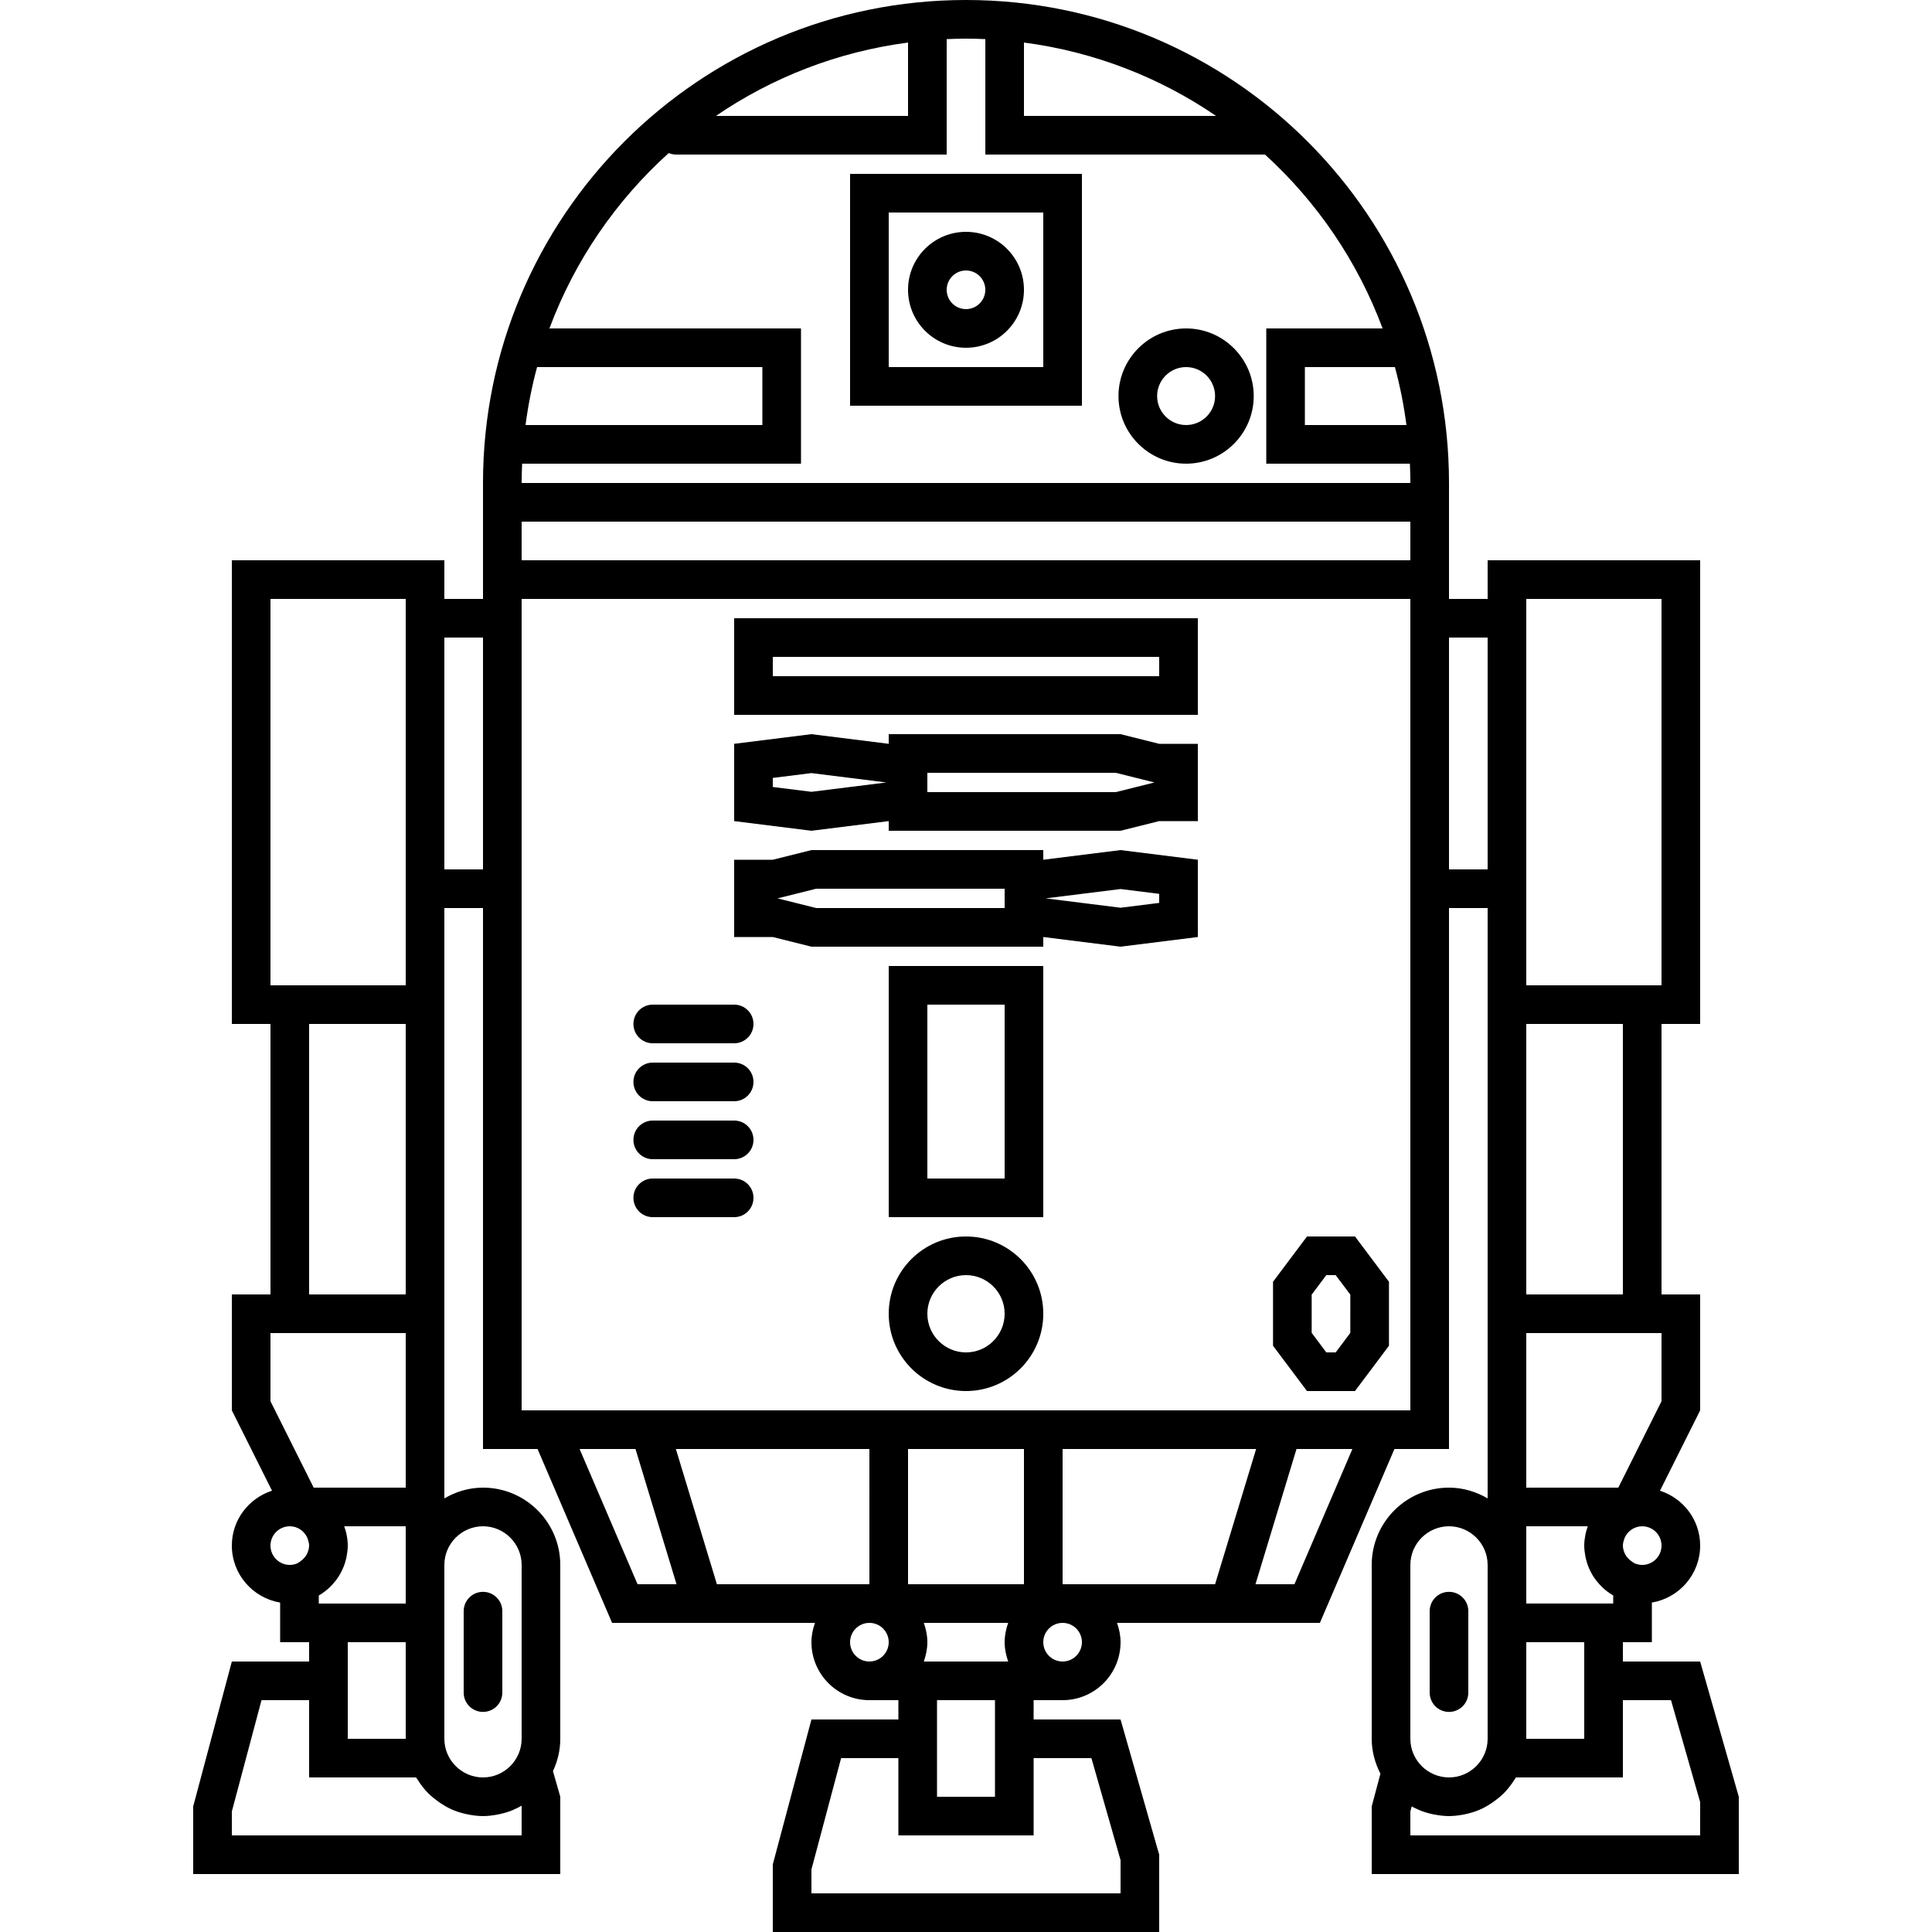 <?xml version="1.0" encoding="UTF-8"?>
<svg width="1200pt" height="1200pt" version="1.1" viewBox="0 0 1200 1200" xmlns="http://www.w3.org/2000/svg">
 <g>
  <path d="m552 108h-24v144h144v-144zm96 120h-96v-96h96z"/>
  <path d="m600 216c19.883 0 36-16.117 36-36s-16.117-36-36-36-36 16.117-36 36 16.117 36 36 36zm0-48c6.625 0 12 5.387 12 12s-5.375 12-12 12-12-5.387-12-12 5.375-12 12-12z"/>
  <path d="m600 768c-26.508 0-48 21.48-48 47.988 0 26.508 21.492 48.012 48 48.012s48-21.504 48-48.012c0-26.508-21.492-47.988-48-47.988zm0 72c-13.234 0-24-10.766-24-24.012 0-13.234 10.766-23.988 24-23.988s24 10.754 24 23.988c0 13.246-10.766 24.012-24 24.012z"/>
  <path d="m736.71 204c-23.16 0-42 18.84-42 42s18.84 42 42 42 42-18.84 42-42-18.852-42-42-42zm0 60c-9.926 0-18-8.074-18-18s8.074-18 18-18c9.926 0 18 8.074 18 18s-8.074 18-18 18z"/>
  <path d="m1056 1032h-48v-12h18v-24.613c17.004-2.867 30-17.578 30-35.398 0-15.996-10.512-29.398-24.949-34.078l24.949-49.91v-72h-24v-168h24v-288h-132v24h-24v-72c0-165.68-134.32-300-300-300-165.7 0-300 134.32-300 300v72h-24v-24h-132v288h24v168h-24v72l24.949 49.906c-14.438 4.684-24.949 18.086-24.949 34.082 0 17.82 12.996 32.531 30 35.398v24.613h18v12h-48l-24 90v42h228v-48l-4.547-15.91c2.844-6.133 4.547-12.891 4.547-20.09v-108c0-26.473-21.527-48-48-48-8.773 0-16.906 2.543-24 6.684v-366.68h24v336h33.887l4.055 9.457 36 84 6.242 14.543h126.02c-1.344 3.758-2.207 7.754-2.207 11.988 0 19.883 16.117 36.012 36 36.012 0.035 0 0.086-0.012 0.121-0.012h17.879v12.012h-54l-24 90v42h240v-48l-24-84h-54v-12.012h17.879c0.035 0 0.086 0.012 0.121 0.012 19.871 0 36-16.129 36-36.012 0-4.234-0.863-8.23-2.207-11.988h126.02l6.238-14.543 36-84 4.059-9.457h33.887v-336h24v366.68c-7.094-4.141-15.227-6.684-24-6.684-26.473 0-48 21.527-48 48v108c0 7.836 2.074 15.145 5.41 21.695l-5.41 20.305v42h228v-48zm-108 0v-12h36v59.988h-36zm0-60v-24h38.207c-0.66 1.836-1.223 3.731-1.57 5.699-0.398 2.039-0.637 4.129-0.637 6.289 0 2.195 0.266 4.297 0.648 6.383 0.109 0.602 0.238 1.188 0.371 1.777 0.383 1.656 0.875 3.254 1.488 4.801 0.312 0.828 0.695 1.633 1.066 2.426 0.562 1.164 1.164 2.293 1.836 3.383 0.59 0.949 1.211 1.836 1.871 2.734 0.359 0.469 0.758 0.926 1.141 1.367 1.703 2.062 3.602 3.91 5.723 5.543 0 0 0 0.012 0.012 0.012 1.211 0.938 2.473 1.777 3.805 2.555 0.012 0 0.023 0.012 0.035 0.023v4.981l-17.996 0.004h-36zm84-12.012c0 6.625-5.375 12.012-12 12.012-1.609 0-3.121-0.336-4.523-0.91l-0.758-0.434c-0.48-0.254-0.875-0.602-1.309-0.898-1.055-0.707-1.945-1.547-2.723-2.484-0.492-0.637-0.984-1.273-1.344-2.004-0.215-0.406-0.371-0.84-0.539-1.273-0.457-1.273-0.805-2.594-0.805-4.008 0-1.117 0.266-2.398 0.816-3.961l0.383-1.094c1.934-4.066 6.012-6.934 10.801-6.934 6.625 0 12 5.375 12 11.988zm-158.43-695.99h-63.086v-36h55.922c3.168 11.711 5.559 23.734 7.164 36zm-237.57-237.57c43.812 5.734 84.445 21.73 119.33 45.574h-119.33zm-72 0v45.574h-119.33c34.883-23.844 75.516-39.84 119.33-45.574zm-230.41 201.57h139.92v36h-147.09c1.605-12.266 3.996-24.289 7.164-36zm-9.289 60h173.21v-84h-156.25c15.672-42.109 41.328-79.379 74.102-108.94 1.414 0.602 2.984 0.938 4.641 0.938h168v-71.699c3.984-0.168 7.981-0.301 12-0.301s8.016 0.133 12 0.301v71.699h173.71c32.27 29.398 57.539 66.348 73.043 108h-72.254v84h89.207c0.16 3.984 0.293 7.981 0.293 12h-552c0-4.019 0.133-8.016 0.301-12zm-0.301 36h552v24h-552zm-72 648v23.988h-54v-4.981c0.012-0.012 0.023-0.023 0.035-0.023 1.332-0.77 2.606-1.621 3.805-2.555 0.012 0 0.012-0.012 0.012-0.012 2.125-1.633 4.008-3.481 5.723-5.531 0.383-0.457 0.77-0.898 1.141-1.379 0.672-0.887 1.285-1.777 1.871-2.734 0.684-1.094 1.273-2.231 1.836-3.383 0.371-0.793 0.742-1.586 1.066-2.41 0.613-1.559 1.105-3.168 1.5-4.812 0.133-0.602 0.254-1.188 0.359-1.777 0.387-2.094 0.652-4.207 0.652-6.402 0-2.16-0.238-4.246-0.637-6.289-0.348-1.969-0.91-3.852-1.57-5.699h38.207zm-84-12.012c0-6.613 5.375-11.988 12-11.988 4.789 0 8.867 2.867 10.789 6.938l0.383 1.094c0.551 1.559 0.816 2.844 0.816 3.961 0 1.414-0.348 2.734-0.805 3.996-0.168 0.434-0.324 0.863-0.539 1.273-0.359 0.73-0.852 1.367-1.355 2.004-0.758 0.938-1.656 1.777-2.699 2.484-0.445 0.301-0.84 0.66-1.32 0.898l-0.758 0.434c-1.391 0.582-2.902 0.918-4.512 0.918-6.625 0-12-5.387-12-12.012zm48 60.012h36v59.988h-36zm108 120h-180v-14.855l18.434-69.145h29.566v47.988h66.434c0.371 0.648 0.84 1.246 1.246 1.859 0.371 0.602 0.758 1.176 1.164 1.754 1.57 2.219 3.254 4.332 5.172 6.254 0.121 0.121 0.254 0.215 0.359 0.324 1.824 1.801 3.84 3.406 5.953 4.906 0.574 0.406 1.152 0.805 1.754 1.188 2.293 1.488 4.68 2.844 7.211 3.926 0.098 0.035 0.18 0.047 0.254 0.086 2.473 1.043 5.09 1.801 7.754 2.41 0.695 0.156 1.391 0.301 2.102 0.434 2.789 0.512 5.644 0.871 8.598 0.871s5.797-0.359 8.617-0.863c0.684-0.133 1.355-0.254 2.039-0.422 2.734-0.625 5.387-1.391 7.922-2.461 0.168-0.07 0.289-0.156 0.445-0.227 1.715-0.742 3.383-1.547 4.981-2.473zm-24-192c13.199 0 24 10.801 24 24v108c0 13.199-10.801 24-24 24s-24-10.801-24-24v-108c0-13.199 10.801-24 24-24zm-48-24h-57.168l-26.832-53.664v-42.336h84zm0-120h-60v-168h60zm0-192h-84v-240h84zm24-72v-144h24v144zm84 360h34.715l25.488 84h-24.203zm300 84v-84h120.2l-25.488 84zm-33.793 47.988h-52.414c1.332-3.769 2.207-7.766 2.207-12s-0.863-8.23-2.207-11.988h52.402c-1.332 3.758-2.195 7.754-2.195 11.988s0.863 8.23 2.207 12zm9.793-47.988h-72v-84h72zm-96 0h-94.715l-25.488-84h120.2zm12 35.988c0 6.602-5.34 11.965-11.941 12h-0.059c-0.012 0-0.023 0.012-0.035 0.012-6.602-0.023-11.965-5.398-11.965-12.012s5.375-11.988 12-11.988 12 5.375 12 11.988zm125.89 72.012 18.109 63.359v20.641h-192v-14.855l18.434-69.145h35.566v47.988h84v-47.988zm-59.891-24v47.988h-36v-60h36zm54-48.012c0 6.613-5.363 11.988-11.965 12.012-0.012 0-0.023-0.012-0.035-0.012h-0.059c-6.602-0.035-11.941-5.398-11.941-12 0-6.613 5.375-11.988 12-11.988s12 5.375 12 11.988zm132-35.988h-24.203l25.488-84h34.715zm72-108h-552v-504h552zm24-336v-144h24v144zm48 24v-192h84v240h-84zm0 72h60v168h-60zm0 192h84v42.336l-26.832 53.664h-57.168zm-72 144c0-13.199 10.801-24 24-24s24 10.801 24 24v108c0 13.199-10.801 24-24 24s-24-10.801-24-24zm180 168h-180v-14.855l0.828-3.121c1.176 0.66 2.426 1.188 3.66 1.754 0.395 0.18 0.77 0.383 1.188 0.562 2.508 1.043 5.137 1.824 7.836 2.438 0.613 0.133 1.234 0.254 1.848 0.359 2.82 0.504 5.676 0.863 8.641 0.863 2.953 0 5.809-0.359 8.617-0.863 0.707-0.133 1.402-0.277 2.102-0.434 2.664-0.613 5.269-1.367 7.754-2.41 0.086-0.035 0.168-0.047 0.254-0.086 2.531-1.078 4.906-2.438 7.211-3.926 0.602-0.371 1.176-0.77 1.754-1.188 2.113-1.5 4.129-3.109 5.953-4.906 0.121-0.121 0.254-0.215 0.359-0.324 1.906-1.922 3.602-4.043 5.172-6.254 0.406-0.574 0.781-1.152 1.164-1.754 0.406-0.625 0.875-1.223 1.246-1.859l6.414 0.004h60v-48h29.891l18.109 63.359z"/>
  <path d="m456 444h288v-60h-288zm24-36h240v12h-240z"/>
  <path d="m696 456h-144v6l-48-6-48 6v48l48 6 48-6v6h144l24-6h24v-48h-24zm-146.98 30.191-45.023 5.617-24-3v-5.629l24-3 45.023 5.629 1.477 0.191zm165.16 0.527-21.133 5.281h-117.05v-12h117.05l21.133 5.281 2.867 0.719z"/>
  <path d="m648 534v-6h-144l-24 6h-24v48h24l24 6h144v-6l48 6 48-6v-48l-48-6zm-24 27.191v2.809h-117.05l-21.133-5.281-2.867-0.719 2.867-0.719 21.133-5.281h117.05zm96-0.383-24 3-45.023-5.629-1.477-0.18 1.477-0.191 45.023-5.617 24 3z"/>
  <path d="m552 756h96v-156h-96zm24-132h48v108h-48z"/>
  <path d="m811.8 768-21.098 28.129v39.758l21.098 28.113h29.809l21.098-28.129v-39.758l-21.086-28.113zm26.914 59.867-9.094 12.133h-5.82l-9.098-12.133v-23.746l9.098-12.121h5.809l9.098 12.133-0.004 23.734z"/>
  <path d="m456 732h-50.566c-6.637 0-12 5.363-12 12s5.363 12 12 12h50.566c6.637 0 12-5.363 12-12s-5.363-12-12-12z"/>
  <path d="m300 1063.3c6.637 0 12-5.363 12-12v-50.578c0-6.637-5.363-12-12-12s-12 5.363-12 12v50.578c0 6.637 5.363 12 12 12z"/>
  <path d="m900 1063.3c6.637 0 12-5.363 12-12v-50.578c0-6.637-5.363-12-12-12s-12 5.363-12 12v50.578c0 6.637 5.363 12 12 12z"/>
  <path d="m456 696h-50.566c-6.637 0-12 5.363-12 12s5.363 12 12 12h50.566c6.637 0 12-5.363 12-12s-5.363-12-12-12z"/>
  <path d="m456 660h-50.566c-6.637 0-12 5.363-12 12s5.363 12 12 12h50.566c6.637 0 12-5.363 12-12s-5.363-12-12-12z"/>
  <path d="m456 624h-50.566c-6.637 0-12 5.363-12 12s5.363 12 12 12h50.566c6.637 0 12-5.363 12-12s-5.363-12-12-12z"/>
 </g>
</svg>
